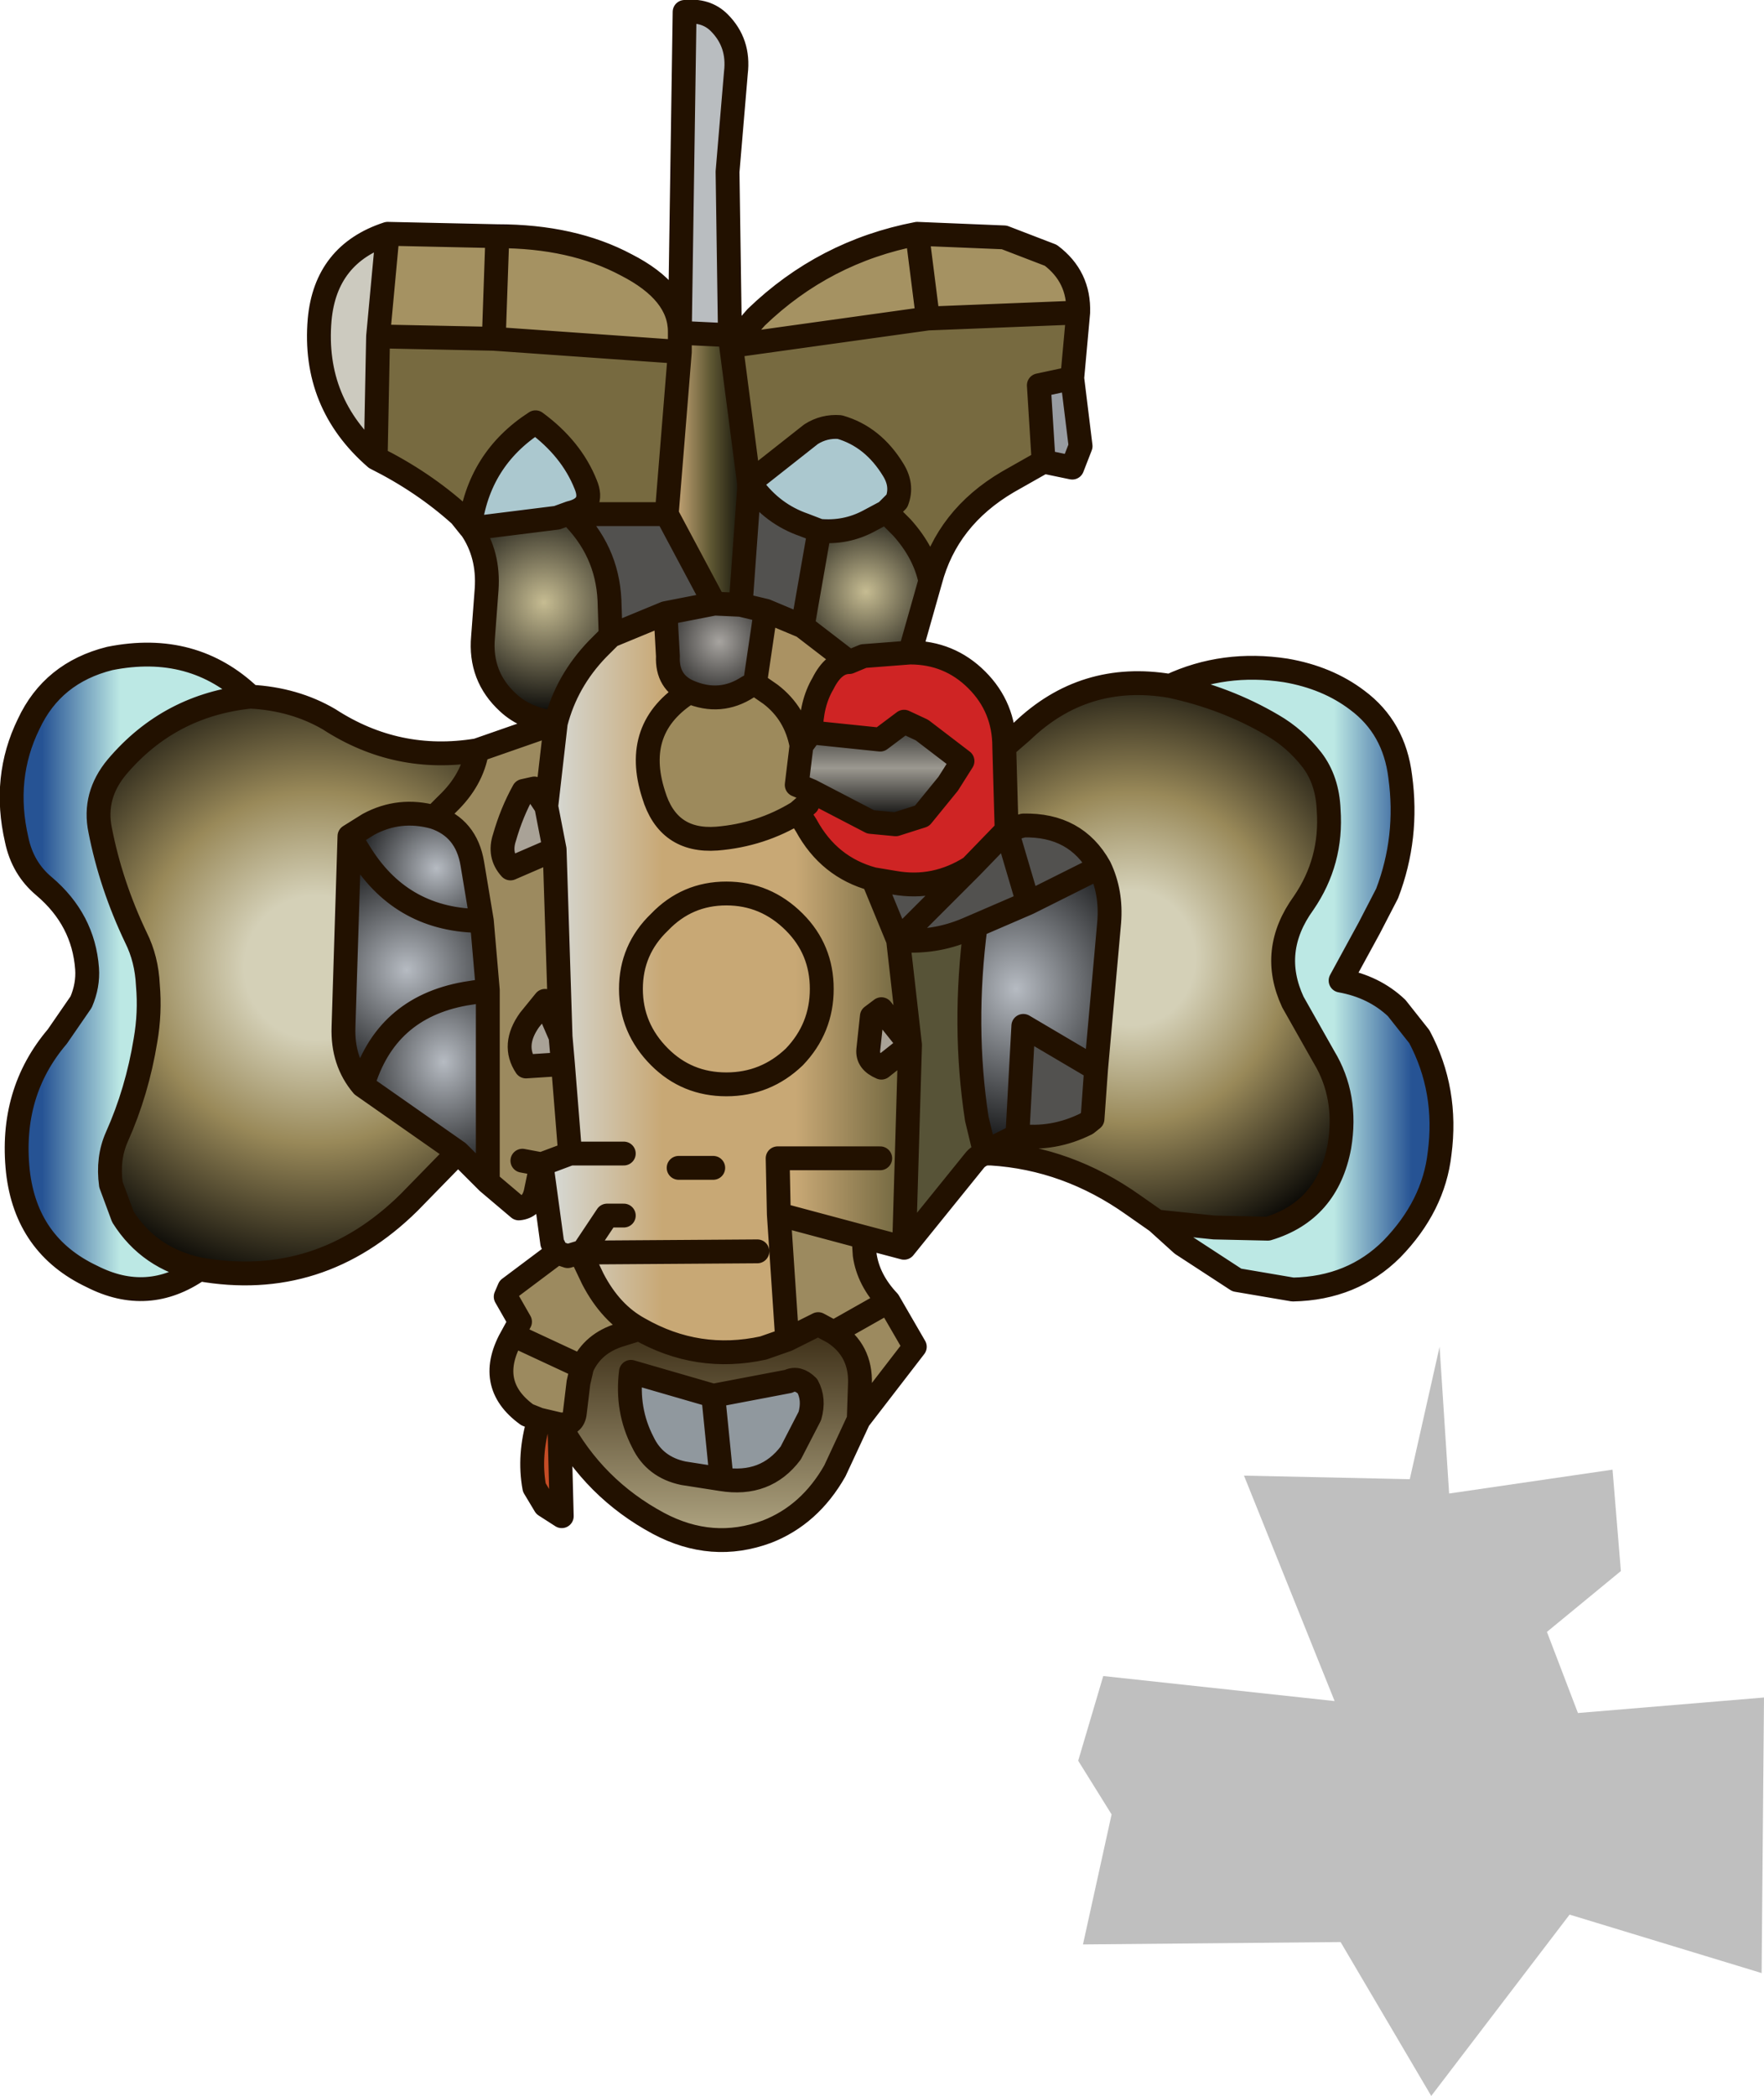 <?xml version="1.0" encoding="UTF-8" standalone="no"?>
<svg xmlns:ffdec="https://www.free-decompiler.com/flash"
     ffdec:objectType="shape" height="87.85px" width="73.95px" xmlns="http://www.w3.org/2000/svg">
    <g transform="matrix(1.0, 0.0, 0.0, 1.0, 30.45, 32.45)">
        <path d="M14.95 49.05 L16.15 43.6 14.75 41.35 15.8 37.8 25.5 38.85 21.7 29.4 28.65 29.55 29.9 24.0 30.3 30.15 37.15 29.15 37.5 33.4 34.4 35.95 35.7 39.35 43.5 38.7 43.4 50.25 35.35 47.8 29.55 55.4 25.75 48.95 14.95 49.05"
              fill="#000000" fill-opacity="0.251" fill-rule="evenodd" stroke="none"/>
        <path d="M14.75 -19.35 L14.5 -16.6 13.1 -16.3 13.3 -13.1 11.8 -12.25 Q9.25 -10.75 8.55 -8.1 8.3 -9.3 7.35 -10.35 L6.7 -11.0 7.15 -11.45 Q7.4 -12.1 7.0 -12.75 6.15 -14.15 4.75 -14.55 4.1 -14.6 3.55 -14.25 L0.95 -12.2 0.2 -17.95 8.45 -19.1 14.75 -19.35 M-10.75 -10.35 L-11.15 -10.85 Q-12.7 -12.25 -14.7 -13.25 L-14.6 -18.35 -9.75 -18.25 -1.95 -17.7 -2.5 -10.9 -6.55 -10.9 -6.55 -10.95 Q-5.5 -11.2 -5.9 -12.15 -6.5 -13.65 -8.0 -14.75 -10.4 -13.2 -10.75 -10.35"
              fill="#776a40" fill-rule="evenodd" stroke="none"/>
        <path d="M-1.95 -18.55 L-1.95 -18.5 -1.95 -17.7 -9.75 -18.25 -9.6 -22.55 -9.75 -18.25 -14.6 -18.35 -14.2 -22.65 -9.6 -22.55 Q-6.45 -22.55 -4.2 -21.35 -1.95 -20.2 -1.95 -18.55 M0.2 -17.95 L1.25 -19.15 Q4.1 -21.9 8.0 -22.65 L11.65 -22.5 13.6 -21.75 Q14.8 -20.85 14.75 -19.35 L8.45 -19.1 0.2 -17.95 M8.0 -22.65 L8.45 -19.1 8.0 -22.65"
              fill="#a59262" fill-rule="evenodd" stroke="none"/>
        <path d="M-1.95 -18.5 L0.15 -18.4 0.2 -17.95 0.95 -12.2 0.95 -11.95 0.6 -7.1 -0.5 -7.15 -2.5 -10.9 -1.95 -17.7 -1.95 -18.5"
              fill="url(#gradient0)" fill-rule="evenodd" stroke="none"/>
        <path d="M8.55 -8.1 L7.7 -5.1 5.75 -4.95 5.15 -4.7 3.2 -6.2 3.9 -10.2 Q5.0 -10.1 5.95 -10.6 L6.7 -11.0 7.35 -10.35 Q8.3 -9.3 8.55 -8.1"
              fill="url(#gradient1)" fill-rule="evenodd" stroke="none"/>
        <path d="M1.1 -12.05 L0.95 -11.95 0.95 -12.2 1.1 -12.05" fill="url(#gradient2)" fill-rule="evenodd"
              stroke="none"/>
        <path d="M0.6 -7.1 L1.65 -6.85 1.2 -3.8 0.9 -3.65 Q-0.25 -2.9 -1.55 -3.45 -2.5 -3.85 -2.45 -4.95 L-2.55 -6.75 -0.5 -7.15 0.6 -7.1"
              fill="url(#gradient3)" fill-rule="evenodd" stroke="none"/>
        <path d="M3.2 -6.2 L5.15 -4.7 Q4.5 -4.7 4.05 -3.8 3.55 -2.95 3.55 -1.75 L3.15 -1.2 Q2.9 -2.55 1.85 -3.35 L1.2 -3.8 1.65 -6.85 3.2 -6.2"
              fill="#aa9263" fill-rule="evenodd" stroke="none"/>
        <path d="M7.7 -5.1 Q9.35 -5.1 10.5 -3.95 11.65 -2.8 11.65 -1.15 L11.75 2.35 10.25 3.9 Q8.75 4.85 7.05 4.55 L6.15 4.4 Q4.3 3.9 3.35 2.15 L3.0 1.6 3.4 1.25 3.55 0.7 6.05 2.0 7.1 2.1 8.2 1.75 9.3 0.4 9.9 -0.55 8.2 -1.85 7.45 -2.2 6.45 -1.45 3.55 -1.75 Q3.55 -2.95 4.05 -3.8 4.5 -4.7 5.15 -4.7 L5.75 -4.95 7.7 -5.1"
              fill="#cf2424" fill-rule="evenodd" stroke="none"/>
        <path d="M3.15 -1.2 L3.55 -1.75 6.45 -1.45 7.45 -2.2 8.2 -1.85 9.9 -0.55 9.3 0.4 8.2 1.75 7.1 2.1 6.05 2.0 3.55 0.7 2.95 0.45 3.15 -1.2"
              fill="url(#gradient4)" fill-rule="evenodd" stroke="none"/>
        <path d="M1.2 -3.8 L1.85 -3.35 Q2.9 -2.55 3.15 -1.2 L2.95 0.45 3.55 0.7 3.4 1.25 3.0 1.6 Q1.45 2.55 -0.4 2.7 -2.45 2.85 -3.05 0.85 -3.95 -1.95 -1.55 -3.45 -0.25 -2.9 0.9 -3.65 L1.2 -3.8"
              fill="#9d8a5c" fill-rule="evenodd" stroke="none"/>
        <path d="M11.65 -1.15 L12.4 -1.8 Q15.0 -4.3 18.6 -3.7 20.95 -3.2 22.9 -2.05 23.85 -1.5 24.55 -0.6 25.2 0.25 25.25 1.5 25.4 3.65 24.2 5.4 22.75 7.4 23.75 9.55 L25.05 11.85 Q26.05 13.5 25.7 15.6 25.2 18.3 22.7 19.05 L20.45 19.0 18.05 18.75 17.05 18.05 Q14.3 16.1 11.1 15.9 L11.0 15.75 12.2 15.15 Q13.7 15.35 15.1 14.65 L15.35 14.45 15.5 12.35 16.05 6.2 Q16.15 4.95 15.65 3.9 14.65 2.1 12.45 2.15 L11.75 2.35 11.65 -1.15"
              fill="url(#gradient5)" fill-rule="evenodd" stroke="none"/>
        <path d="M18.6 -3.7 Q20.85 -4.75 23.45 -4.35 25.2 -4.05 26.45 -3.1 28.0 -1.95 28.25 0.1 28.6 2.65 27.7 5.0 L26.95 6.45 25.75 8.65 Q27.15 8.9 28.1 9.8 L29.05 11.0 Q30.25 13.25 29.9 15.9 29.65 18.1 27.9 19.9 26.25 21.55 23.75 21.6 L21.4 21.2 19.1 19.7 18.05 18.75 20.45 19.0 22.7 19.05 Q25.2 18.3 25.7 15.6 26.05 13.5 25.05 11.85 L23.75 9.55 Q22.75 7.4 24.2 5.4 25.4 3.65 25.25 1.5 25.2 0.25 24.55 -0.6 23.85 -1.5 22.9 -2.05 20.95 -3.2 18.6 -3.7"
              fill="url(#gradient6)" fill-rule="evenodd" stroke="none"/>
        <path d="M12.65 5.4 L15.65 3.9 Q16.15 4.95 16.05 6.2 L15.5 12.35 12.45 10.55 12.2 15.15 11.0 15.75 10.85 15.9 10.5 14.45 Q9.9 10.55 10.45 6.35 L12.65 5.4"
              fill="url(#gradient7)" fill-rule="evenodd" stroke="none"/>
        <path d="M5.55 27.05 L4.55 29.2 Q3.5 31.05 1.7 31.75 -0.6 32.6 -2.85 31.4 -5.55 29.95 -7.0 27.25 -6.4 27.3 -6.35 26.75 L-6.2 25.5 -6.05 24.85 Q-5.6 23.85 -4.45 23.5 L-3.65 23.25 Q-1.2 24.65 1.55 24.05 L2.55 23.7 3.85 23.05 4.5 23.4 Q5.65 24.15 5.6 25.55 L5.55 27.05 M-0.2 29.55 Q1.65 29.85 2.7 28.45 L3.5 26.9 Q3.7 26.2 3.4 25.65 3.0 25.25 2.6 25.45 L-0.55 26.05 -4.0 25.05 Q-4.2 26.65 -3.5 28.0 -3.0 29.05 -1.8 29.3 L-0.2 29.55"
              fill="url(#gradient8)" fill-rule="evenodd" stroke="none"/>
        <path d="M-22.1 20.75 Q-24.25 22.25 -26.6 21.05 -29.35 19.75 -29.7 16.65 -30.05 13.35 -28.05 11.0 L-27.05 9.55 Q-26.75 8.85 -26.8 8.15 -26.95 6.1 -28.6 4.7 -29.5 3.95 -29.75 2.75 -30.35 0.15 -29.25 -2.1 -28.25 -4.25 -25.85 -4.85 -22.35 -5.55 -19.95 -3.25 -23.35 -2.9 -25.55 -0.3 -26.55 0.9 -26.25 2.35 -25.8 4.65 -24.75 6.85 -24.3 7.75 -24.25 8.85 -24.15 10.0 -24.35 11.15 -24.7 13.3 -25.55 15.2 -25.95 16.1 -25.8 17.2 L-25.3 18.55 Q-24.2 20.3 -22.1 20.75"
              fill="url(#gradient9)" fill-rule="evenodd" stroke="none"/>
        <path d="M-14.7 -13.25 Q-17.35 -15.55 -17.05 -19.05 -16.8 -21.8 -14.2 -22.65 L-14.6 -18.35 -14.7 -13.25"
              fill="#cccabf" fill-rule="evenodd" stroke="none"/>
        <path d="M-11.25 15.85 L-13.3 17.95 Q-17.05 21.65 -22.1 20.75 -24.2 20.3 -25.3 18.55 L-25.8 17.2 Q-25.95 16.1 -25.55 15.2 -24.7 13.3 -24.35 11.15 -24.15 10.0 -24.25 8.85 -24.3 7.75 -24.75 6.85 -25.8 4.65 -26.25 2.35 -26.55 0.9 -25.55 -0.3 -23.35 -2.9 -19.95 -3.25 -18.1 -3.15 -16.65 -2.3 -13.8 -0.45 -10.45 -1.0 -10.65 0.25 -11.7 1.25 L-12.25 1.8 Q-13.7 1.4 -15.0 2.1 L-15.8 2.6 -16.05 10.6 Q-16.1 12.05 -15.25 13.05 L-11.25 15.85"
              fill="url(#gradient10)" fill-rule="evenodd" stroke="none"/>
        <path d="M-7.15 -2.15 Q-8.4 -2.3 -9.15 -3.0 -10.35 -4.1 -10.2 -5.75 L-10.05 -7.75 Q-9.95 -9.2 -10.7 -10.3 L-7.1 -10.75 -6.55 -10.95 -6.55 -10.9 Q-5.0 -9.4 -4.9 -7.3 L-4.85 -5.8 -5.4 -5.25 Q-6.7 -3.9 -7.15 -2.15"
              fill="url(#gradient11)" fill-rule="evenodd" stroke="none"/>
        <path d="M-10.0 17.1 L-11.25 15.85 -15.25 13.05 Q-14.3 9.8 -10.95 9.2 L-10.0 9.05 -10.0 17.1"
              fill="url(#gradient12)" fill-rule="evenodd" stroke="none"/>
        <path d="M-10.25 6.15 Q-13.55 6.15 -15.3 3.4 L-15.8 2.6 -15.0 2.1 Q-13.7 1.4 -12.25 1.8 -10.9 2.25 -10.65 3.75 L-10.25 6.15"
              fill="url(#gradient13)" fill-rule="evenodd" stroke="none"/>
        <path d="M-15.25 13.05 Q-16.1 12.05 -16.05 10.6 L-15.8 2.6 -15.3 3.4 Q-13.55 6.15 -10.25 6.15 L-10.0 9.05 -10.95 9.2 Q-14.3 9.8 -15.25 13.05"
              fill="url(#gradient14)" fill-rule="evenodd" stroke="none"/>
        <path d="M7.45 19.85 L5.75 19.4 2.2 18.45 2.55 23.7 1.55 24.05 Q-1.2 24.65 -3.65 23.25 -4.85 22.6 -5.6 21.15 L-6.1 20.1 -6.1 20.05 -6.0 20.05 -6.0 20.0 -5.0 18.5 -4.3 18.5 -5.0 18.5 -6.0 20.0 -6.15 20.05 -6.65 20.2 -7.1 20.05 -7.3 19.65 -7.75 16.35 -6.55 15.9 -6.85 12.15 -6.95 11.0 -7.2 3.15 -7.55 1.35 -7.15 -2.15 Q-6.7 -3.9 -5.4 -5.25 L-4.85 -5.8 -2.55 -6.75 -2.45 -4.95 Q-2.5 -3.85 -1.55 -3.45 -3.95 -1.95 -3.05 0.85 -2.45 2.85 -0.4 2.7 1.45 2.55 3.0 1.6 L3.35 2.15 Q4.3 3.9 6.15 4.4 L7.2 6.95 7.7 11.35 7.45 19.85 M0.0 5.0 Q1.65 5.0 2.85 6.2 4.0 7.35 4.0 9.0 4.0 10.65 2.85 11.85 1.65 13.0 0.0 13.0 -1.65 13.0 -2.8 11.85 -4.0 10.65 -4.0 9.0 -4.0 7.35 -2.8 6.2 -1.65 5.0 0.0 5.0 -1.65 5.0 -2.8 6.2 -4.0 7.35 -4.0 9.0 -4.0 10.65 -2.8 11.85 -1.65 13.0 0.0 13.0 1.65 13.0 2.85 11.85 4.0 10.65 4.0 9.0 4.0 7.35 2.85 6.2 1.65 5.0 0.0 5.0 M-4.3 15.9 L-6.55 15.9 -4.3 15.9 M7.7 11.35 L6.5 9.85 6.1 10.15 5.95 11.55 Q5.9 12.05 6.5 12.3 L7.7 11.35 M6.45 16.1 L2.15 16.1 2.2 18.45 2.15 16.1 6.45 16.1 M-2.0 16.5 L-0.55 16.5 -2.0 16.5 M1.3 20.0 L-6.0 20.05 1.3 20.0"
              fill="url(#gradient15)" fill-rule="evenodd" stroke="none"/>
        <path d="M5.75 19.4 L5.8 20.15 Q5.95 21.2 6.8 22.1 L7.9 24.0 5.55 27.05 5.6 25.55 Q5.65 24.15 4.5 23.4 L3.85 23.05 2.55 23.7 2.2 18.45 5.75 19.4 M-7.85 27.05 L-8.35 26.85 Q-10.15 25.55 -8.95 23.5 L-8.65 22.95 -9.25 21.9 -9.1 21.55 -7.1 20.05 -6.65 20.2 -6.15 20.05 -6.1 20.1 -5.6 21.15 Q-4.85 22.6 -3.65 23.25 L-4.45 23.5 Q-5.6 23.85 -6.05 24.85 L-6.2 25.5 -6.35 26.75 Q-6.4 27.3 -7.0 27.25 L-7.85 27.05 M-7.75 16.35 L-8.0 17.55 Q-8.15 18.15 -8.7 18.2 L-10.0 17.1 -10.0 9.05 -10.25 6.15 -10.65 3.75 Q-10.9 2.25 -12.25 1.8 L-11.7 1.25 Q-10.65 0.25 -10.45 -1.0 L-7.15 -2.15 -7.55 1.35 -8.05 0.6 -8.5 0.7 Q-9.0 1.6 -9.3 2.65 -9.55 3.4 -9.05 3.95 L-7.2 3.15 -6.95 11.0 -7.6 9.5 -8.25 10.3 Q-9.0 11.35 -8.4 12.25 L-6.85 12.15 -6.55 15.9 -7.75 16.35 -8.55 16.2 -7.75 16.35 M6.8 22.1 L4.5 23.4 6.8 22.1 M-8.95 23.5 L-6.05 24.85 -8.95 23.5"
              fill="#9c8a5f" fill-rule="evenodd" stroke="none"/>
        <path d="M-7.55 1.35 L-7.2 3.15 -9.05 3.95 Q-9.55 3.4 -9.3 2.65 -9.0 1.6 -8.5 0.7 L-8.05 0.6 -7.55 1.35 M-6.95 11.0 L-6.85 12.15 -8.4 12.25 Q-9.0 11.35 -8.25 10.3 L-7.6 9.5 -6.95 11.0 M7.7 11.35 L6.5 12.3 Q5.9 12.05 5.95 11.55 L6.1 10.15 6.5 9.85 7.7 11.35"
              fill="#a9a297" fill-rule="evenodd" stroke="none"/>
        <path d="M14.5 -16.6 L14.85 -13.75 14.5 -12.85 13.3 -13.1 13.1 -16.3 14.5 -16.6" fill="#989ca2"
              fill-rule="evenodd" stroke="none"/>
        <path d="M-1.95 -18.55 L-1.75 -31.95 Q-0.85 -32.05 -0.3 -31.5 0.55 -30.65 0.4 -29.4 L0.05 -25.25 0.15 -18.4 -1.95 -18.5 -1.95 -18.55"
              fill="#b9bdc0" fill-rule="evenodd" stroke="none"/>
        <path d="M3.9 -10.2 L3.2 -6.2 1.65 -6.85 0.6 -7.1 0.95 -11.95 1.1 -12.05 Q1.95 -10.9 3.25 -10.45 L3.9 -10.2 M12.65 5.4 L11.75 2.35 12.65 5.4 10.45 6.35 10.1 6.5 Q8.7 7.1 7.2 6.95 L10.25 3.9 7.2 6.95 6.15 4.4 7.05 4.55 Q8.75 4.85 10.25 3.9 L11.75 2.35 12.45 2.15 Q14.65 2.1 15.65 3.9 L12.65 5.4 M12.2 15.15 L12.45 10.55 15.5 12.35 15.35 14.45 15.1 14.65 Q13.7 15.35 12.2 15.15 M-2.55 -6.75 L-4.85 -5.8 -4.9 -7.3 Q-5.0 -9.4 -6.55 -10.9 L-2.5 -10.9 -0.5 -7.15 -2.55 -6.75"
              fill="#52514f" fill-rule="evenodd" stroke="none"/>
        <path d="M-0.55 26.05 L2.6 25.45 Q3.0 25.25 3.4 25.65 3.7 26.2 3.5 26.9 L2.7 28.45 Q1.65 29.85 -0.2 29.55 L-0.55 26.05 -0.2 29.55 -1.8 29.3 Q-3.0 29.05 -3.5 28.0 -4.2 26.65 -4.0 25.05 L-0.55 26.05"
              fill="#90989e" fill-rule="evenodd" stroke="none"/>
        <path d="M-7.0 27.25 L-6.9 31.1 -7.6 30.65 -8.05 29.9 Q-8.3 28.55 -7.85 27.05 L-7.0 27.25" fill="#c64c25"
              fill-rule="evenodd" stroke="none"/>
        <path d="M-10.7 -10.3 L-10.75 -10.35 Q-10.4 -13.2 -8.0 -14.75 -6.5 -13.65 -5.9 -12.15 -5.5 -11.2 -6.55 -10.95 L-7.1 -10.75 -10.7 -10.3 M0.95 -12.2 L3.55 -14.25 Q4.1 -14.6 4.75 -14.55 6.15 -14.15 7.0 -12.75 7.4 -12.1 7.15 -11.45 L6.7 -11.0 5.95 -10.6 Q5.0 -10.1 3.9 -10.2 L3.25 -10.45 Q1.95 -10.9 1.1 -12.05 L0.95 -12.2"
              fill="#abc8cf" fill-rule="evenodd" stroke="none"/>
        <path d="M10.85 15.9 Q10.55 16.0 10.4 16.2 L7.45 19.85 7.7 11.35 7.2 6.95 Q8.7 7.1 10.1 6.5 L10.45 6.35 Q9.9 10.55 10.5 14.45 L10.85 15.9"
              fill="#575337" fill-rule="evenodd" stroke="none"/>
        <path d="M0.15 -18.4 L0.05 -25.25 0.4 -29.4 Q0.55 -30.65 -0.3 -31.5 -0.85 -32.05 -1.75 -31.95 L-1.95 -18.55 -1.95 -18.5 0.15 -18.4 0.2 -17.95 1.25 -19.15 Q4.1 -21.9 8.0 -22.65 L11.65 -22.5 13.6 -21.75 Q14.8 -20.85 14.75 -19.35 L14.5 -16.6 14.85 -13.75 14.5 -12.85 13.3 -13.1 11.8 -12.25 Q9.25 -10.75 8.55 -8.1 L7.7 -5.1 Q9.35 -5.1 10.5 -3.95 11.65 -2.8 11.65 -1.15 L12.4 -1.8 Q15.0 -4.3 18.6 -3.7 20.85 -4.75 23.45 -4.35 25.2 -4.05 26.45 -3.1 28.0 -1.95 28.25 0.1 28.6 2.65 27.7 5.0 L26.95 6.45 25.75 8.65 Q27.15 8.9 28.1 9.8 L29.05 11.0 Q30.25 13.25 29.9 15.9 29.65 18.1 27.9 19.9 26.25 21.55 23.75 21.6 L21.4 21.2 19.1 19.7 18.05 18.75 17.05 18.05 Q14.3 16.1 11.1 15.9 L10.85 15.9 Q10.55 16.0 10.4 16.2 L7.45 19.85 5.75 19.4 5.8 20.15 Q5.95 21.2 6.8 22.1 L7.9 24.0 5.55 27.05 4.55 29.2 Q3.5 31.05 1.7 31.75 -0.6 32.6 -2.85 31.4 -5.55 29.95 -7.0 27.25 L-6.9 31.1 -7.6 30.65 -8.05 29.9 Q-8.3 28.55 -7.85 27.05 L-8.35 26.85 Q-10.15 25.55 -8.95 23.5 L-8.65 22.95 -9.25 21.9 -9.1 21.55 -7.1 20.05 -7.3 19.65 -7.75 16.35 -8.0 17.55 Q-8.15 18.15 -8.7 18.2 L-10.0 17.1 -11.25 15.85 -13.3 17.95 Q-17.05 21.65 -22.1 20.75 -24.25 22.25 -26.6 21.05 -29.35 19.75 -29.7 16.65 -30.05 13.35 -28.05 11.0 L-27.05 9.55 Q-26.75 8.85 -26.8 8.15 -26.95 6.1 -28.6 4.7 -29.5 3.95 -29.75 2.75 -30.35 0.15 -29.25 -2.1 -28.25 -4.25 -25.85 -4.85 -22.35 -5.55 -19.95 -3.25 -18.1 -3.15 -16.65 -2.3 -13.8 -0.45 -10.45 -1.0 L-7.15 -2.15 Q-8.4 -2.3 -9.15 -3.0 -10.35 -4.1 -10.2 -5.75 L-10.05 -7.75 Q-9.95 -9.2 -10.7 -10.3 L-10.75 -10.35 -11.15 -10.85 Q-12.7 -12.25 -14.7 -13.25 -17.35 -15.55 -17.05 -19.05 -16.8 -21.8 -14.2 -22.65 L-9.6 -22.55 Q-6.45 -22.55 -4.2 -21.35 -1.95 -20.2 -1.95 -18.55 M13.3 -13.1 L13.1 -16.3 14.5 -16.6 M0.95 -12.2 L3.55 -14.25 Q4.1 -14.6 4.75 -14.55 6.15 -14.15 7.0 -12.75 7.4 -12.1 7.15 -11.45 L6.7 -11.0 7.35 -10.35 Q8.3 -9.3 8.55 -8.1 M8.45 -19.1 L8.0 -22.65 M0.2 -17.95 L8.45 -19.1 14.75 -19.35 M6.7 -11.0 L5.95 -10.6 Q5.0 -10.1 3.9 -10.2 L3.2 -6.2 5.15 -4.7 5.75 -4.95 7.7 -5.1 M3.9 -10.2 L3.25 -10.45 Q1.95 -10.9 1.1 -12.05 L0.95 -12.2 0.95 -11.95 0.6 -7.1 1.65 -6.85 3.2 -6.2 M1.2 -3.8 L1.85 -3.35 Q2.9 -2.55 3.15 -1.2 L3.55 -1.75 Q3.55 -2.95 4.05 -3.8 4.5 -4.7 5.15 -4.7 M-1.55 -3.45 Q-0.25 -2.9 0.9 -3.65 L1.2 -3.8 1.65 -6.85 M3.55 0.7 L6.05 2.0 7.1 2.1 8.2 1.75 9.3 0.4 9.9 -0.55 8.2 -1.85 7.45 -2.2 6.45 -1.45 3.55 -1.75 M0.2 -17.95 L0.95 -12.2 M18.05 18.75 L20.45 19.0 22.7 19.05 Q25.2 18.3 25.7 15.6 26.05 13.5 25.05 11.85 L23.75 9.55 Q22.75 7.4 24.2 5.4 25.4 3.65 25.25 1.5 25.2 0.25 24.55 -0.6 23.85 -1.5 22.9 -2.05 20.95 -3.2 18.6 -3.7 M11.75 2.35 L12.65 5.4 15.65 3.9 Q14.65 2.1 12.45 2.15 L11.75 2.35 11.65 -1.15 M11.75 2.35 L10.25 3.9 7.2 6.95 Q8.7 7.1 10.1 6.5 L10.45 6.35 12.65 5.4 M15.5 12.35 L16.05 6.2 Q16.15 4.95 15.65 3.9 M15.5 12.35 L12.45 10.55 12.2 15.15 Q13.7 15.35 15.1 14.65 L15.35 14.45 15.5 12.35 M10.25 3.9 Q8.75 4.85 7.05 4.55 L6.15 4.4 7.2 6.95 7.7 11.35 7.45 19.85 M0.0 5.0 Q-1.65 5.0 -2.8 6.2 -4.0 7.35 -4.0 9.0 -4.0 10.65 -2.8 11.85 -1.65 13.0 0.0 13.0 1.65 13.0 2.85 11.85 4.0 10.65 4.0 9.0 4.0 7.35 2.85 6.2 1.65 5.0 0.0 5.0 M6.15 4.4 Q4.3 3.9 3.35 2.15 L3.0 1.6 Q1.45 2.55 -0.4 2.7 -2.45 2.85 -3.05 0.85 -3.95 -1.95 -1.55 -3.45 -2.5 -3.85 -2.45 -4.95 L-2.55 -6.75 -4.85 -5.8 -5.4 -5.25 Q-6.7 -3.9 -7.15 -2.15 L-7.55 1.35 -7.2 3.15 -6.95 11.0 -6.85 12.15 -6.55 15.9 -4.3 15.9 M3.15 -1.2 L2.95 0.45 3.55 0.7 3.4 1.25 3.0 1.6 M7.7 11.35 L6.5 9.85 6.1 10.15 5.95 11.55 Q5.9 12.05 6.5 12.3 L7.7 11.35 M2.2 18.45 L2.15 16.1 6.45 16.1 M2.55 23.7 L1.55 24.05 Q-1.2 24.65 -3.65 23.25 L-4.45 23.5 Q-5.6 23.85 -6.05 24.85 L-6.2 25.5 -6.35 26.75 Q-6.4 27.3 -7.0 27.25 L-7.85 27.05 M2.55 23.7 L3.85 23.05 4.5 23.4 6.8 22.1 M5.75 19.4 L2.2 18.45 2.55 23.7 M12.2 15.15 L11.0 15.75 10.85 15.9 10.5 14.45 Q9.9 10.55 10.45 6.35 M-0.2 29.55 Q1.65 29.85 2.7 28.45 L3.5 26.9 Q3.7 26.2 3.4 25.65 3.0 25.25 2.6 25.45 L-0.55 26.05 -0.2 29.55 -1.8 29.3 Q-3.0 29.05 -3.5 28.0 -4.2 26.65 -4.0 25.05 L-0.55 26.05 M4.5 23.4 Q5.65 24.15 5.6 25.55 L5.55 27.05 M-1.95 -17.7 L-1.95 -18.5 M-9.75 -18.25 L-1.95 -17.7 -2.5 -10.9 -0.5 -7.15 0.6 -7.1 M-9.6 -22.55 L-9.75 -18.25 -14.6 -18.35 -14.7 -13.25 M-14.6 -18.35 L-14.2 -22.65 M-0.5 -7.15 L-2.55 -6.75 M-10.7 -10.3 L-7.1 -10.75 -6.55 -10.95 Q-5.5 -11.2 -5.9 -12.15 -6.5 -13.65 -8.0 -14.75 -10.4 -13.2 -10.75 -10.35 M-6.55 -10.9 L-6.55 -10.95 M-6.55 -10.9 Q-5.0 -9.4 -4.9 -7.3 L-4.85 -5.8 M-2.5 -10.9 L-6.55 -10.9 M-22.1 20.75 Q-24.2 20.3 -25.3 18.55 L-25.8 17.2 Q-25.95 16.1 -25.55 15.2 -24.7 13.3 -24.35 11.15 -24.15 10.0 -24.25 8.85 -24.3 7.75 -24.75 6.85 -25.8 4.65 -26.25 2.35 -26.55 0.9 -25.55 -0.3 -23.35 -2.9 -19.95 -3.25 M-7.55 1.35 L-8.05 0.6 -8.5 0.7 Q-9.0 1.6 -9.3 2.65 -9.55 3.4 -9.05 3.95 L-7.2 3.15 M-6.95 11.0 L-7.6 9.5 -8.25 10.3 Q-9.0 11.35 -8.4 12.25 L-6.85 12.15 M-15.8 2.6 L-16.05 10.6 Q-16.1 12.05 -15.25 13.05 -14.3 9.8 -10.95 9.2 L-10.0 9.05 -10.25 6.15 Q-13.55 6.15 -15.3 3.4 L-15.8 2.6 -15.0 2.1 Q-13.7 1.4 -12.25 1.8 L-11.7 1.25 Q-10.65 0.25 -10.45 -1.0 M-12.25 1.8 Q-10.9 2.25 -10.65 3.75 L-10.25 6.15 M-15.25 13.05 L-11.25 15.85 M-4.3 18.5 L-5.0 18.5 -6.0 20.0 -6.15 20.05 -6.1 20.05 -6.0 20.05 1.3 20.0 M-0.55 16.5 L-2.0 16.5 M-7.75 16.35 L-8.55 16.2 M-6.55 15.9 L-7.75 16.35 M-6.15 20.05 L-6.1 20.1 -5.6 21.15 Q-4.85 22.6 -3.65 23.25 M-7.1 20.05 L-6.65 20.2 -6.15 20.05 M-10.0 9.05 L-10.0 17.1 M-6.05 24.85 L-8.95 23.5"
              fill="none" stroke="#221100" stroke-linecap="round" stroke-linejoin="round" stroke-width="1.0"/>
    </g>
    <defs>
        <linearGradient gradientTransform="matrix(0.002, 0.0, 0.0, 0.007, -0.6, -12.8)" gradientUnits="userSpaceOnUse"
                        id="gradient0" spreadMethod="pad" x1="-819.2" x2="819.2">
            <stop offset="0.0" stop-color="#ceac7c"/>
            <stop offset="0.482" stop-color="#5f5833"/>
            <stop offset="1.0" stop-color="#000000"/>
        </linearGradient>
        <radialGradient cx="0" cy="0" gradientTransform="matrix(0.005, 0.0, 0.0, 0.005, 5.85, -7.65)"
                        gradientUnits="userSpaceOnUse" id="gradient1" r="819.2" spreadMethod="pad">
            <stop offset="0.0" stop-color="#c6bc92"/>
            <stop offset="1.0" stop-color="#000000"/>
        </radialGradient>
        <radialGradient cx="0" cy="0" gradientTransform="matrix(0.004, 0.0, 0.0, 0.005, 2.35, -8.75)"
                        gradientUnits="userSpaceOnUse" id="gradient2" r="819.2" spreadMethod="pad">
            <stop offset="0.0" stop-color="#5d5c5a"/>
            <stop offset="1.0" stop-color="#000000"/>
        </radialGradient>
        <radialGradient cx="0" cy="0" gradientTransform="matrix(0.004, 0.0, 0.0, 0.004, -0.3, -5.55)"
                        gradientUnits="userSpaceOnUse" id="gradient3" r="819.2" spreadMethod="pad">
            <stop offset="0.0" stop-color="#a7a4a0"/>
            <stop offset="1.0" stop-color="#000000"/>
        </radialGradient>
        <linearGradient gradientTransform="matrix(0.0, -0.003, 0.004, 0.0, 6.4, -0.4)" gradientUnits="userSpaceOnUse"
                        id="gradient4" spreadMethod="pad" x1="-819.2" x2="819.2">
            <stop offset="0.0" stop-color="#000000"/>
            <stop offset="0.471" stop-color="#9b9890"/>
            <stop offset="1.0" stop-color="#000000"/>
        </linearGradient>
        <radialGradient cx="0" cy="0" gradientTransform="matrix(0.015, 0.0, 0.0, 0.016, 17.0, 7.7)"
                        gradientUnits="userSpaceOnUse" id="gradient5" r="819.2" spreadMethod="pad">
            <stop offset="0.216" stop-color="#d4d0b7"/>
            <stop offset="0.529" stop-color="#998959"/>
            <stop offset="1.0" stop-color="#000000"/>
        </radialGradient>
        <linearGradient gradientTransform="matrix(-0.002, 0.0, 0.0, -0.016, 27.1, 8.55)"
                        gradientUnits="userSpaceOnUse" id="gradient6" spreadMethod="pad" x1="-819.2" x2="819.2">
            <stop offset="0.0" stop-color="#265394"/>
            <stop offset="1.0" stop-color="#bce8e4"/>
        </linearGradient>
        <radialGradient cx="0" cy="0" gradientTransform="matrix(0.008, 0.0, 0.0, 0.009, 12.15, 9.0)"
                        gradientUnits="userSpaceOnUse" id="gradient7" r="819.2" spreadMethod="pad">
            <stop offset="0.0" stop-color="#b6bbc2"/>
            <stop offset="1.0" stop-color="#000000"/>
        </radialGradient>
        <linearGradient gradientTransform="matrix(0.0, -0.005, 0.008, 0.0, -0.75, 27.75)"
                        gradientUnits="userSpaceOnUse" id="gradient8" spreadMethod="pad" x1="-819.2" x2="819.2">
            <stop offset="0.0" stop-color="#afa481"/>
            <stop offset="1.0" stop-color="#41331b"/>
        </linearGradient>
        <linearGradient gradientTransform="matrix(0.002, 0.0, 0.0, 0.016, -27.05, 8.25)"
                        gradientUnits="userSpaceOnUse" id="gradient9" spreadMethod="pad" x1="-819.2" x2="819.2">
            <stop offset="0.0" stop-color="#265394"/>
            <stop offset="1.0" stop-color="#bce8e4"/>
        </linearGradient>
        <radialGradient cx="0" cy="0" gradientTransform="matrix(0.017, 0.0, 0.0, 0.017, -17.2, 8.1)"
                        gradientUnits="userSpaceOnUse" id="gradient10" r="819.2" spreadMethod="pad">
            <stop offset="0.216" stop-color="#d4d0b7"/>
            <stop offset="0.529" stop-color="#998959"/>
            <stop offset="1.0" stop-color="#000000"/>
        </radialGradient>
        <radialGradient cx="0" cy="0" gradientTransform="matrix(0.006, 0.0, 0.0, 0.006, -7.65, -7.2)"
                        gradientUnits="userSpaceOnUse" id="gradient11" r="819.2" spreadMethod="pad">
            <stop offset="0.0" stop-color="#c6bc92"/>
            <stop offset="1.0" stop-color="#000000"/>
        </radialGradient>
        <radialGradient cx="0" cy="0" gradientTransform="matrix(0.006, 0.0, 0.0, 0.007, -11.85, 12.05)"
                        gradientUnits="userSpaceOnUse" id="gradient12" r="819.2" spreadMethod="pad">
            <stop offset="0.0" stop-color="#b6bbc2"/>
            <stop offset="1.0" stop-color="#000000"/>
        </radialGradient>
        <radialGradient cx="0" cy="0" gradientTransform="matrix(0.005, 0.0, 0.0, 0.005, -12.15, 3.95)"
                        gradientUnits="userSpaceOnUse" id="gradient13" r="819.2" spreadMethod="pad">
            <stop offset="0.0" stop-color="#b6bbc2"/>
            <stop offset="1.0" stop-color="#000000"/>
        </radialGradient>
        <radialGradient cx="0" cy="0" gradientTransform="matrix(0.007, 0.0, 0.0, 0.007, -13.4, 8.2)"
                        gradientUnits="userSpaceOnUse" id="gradient14" r="819.2" spreadMethod="pad">
            <stop offset="0.0" stop-color="#b6bbc2"/>
            <stop offset="1.0" stop-color="#000000"/>
        </radialGradient>
        <linearGradient gradientTransform="matrix(0.009, 0.0, 0.0, 0.019, 0.05, 8.7)" gradientUnits="userSpaceOnUse"
                        id="gradient15" spreadMethod="pad" x1="-819.2" x2="819.2">
            <stop offset="0.0" stop-color="#d6d9d5"/>
            <stop offset="0.314" stop-color="#c8a875"/>
            <stop offset="0.694" stop-color="#c8a875"/>
            <stop offset="1.0" stop-color="#70663f"/>
        </linearGradient>
    </defs>
</svg>
